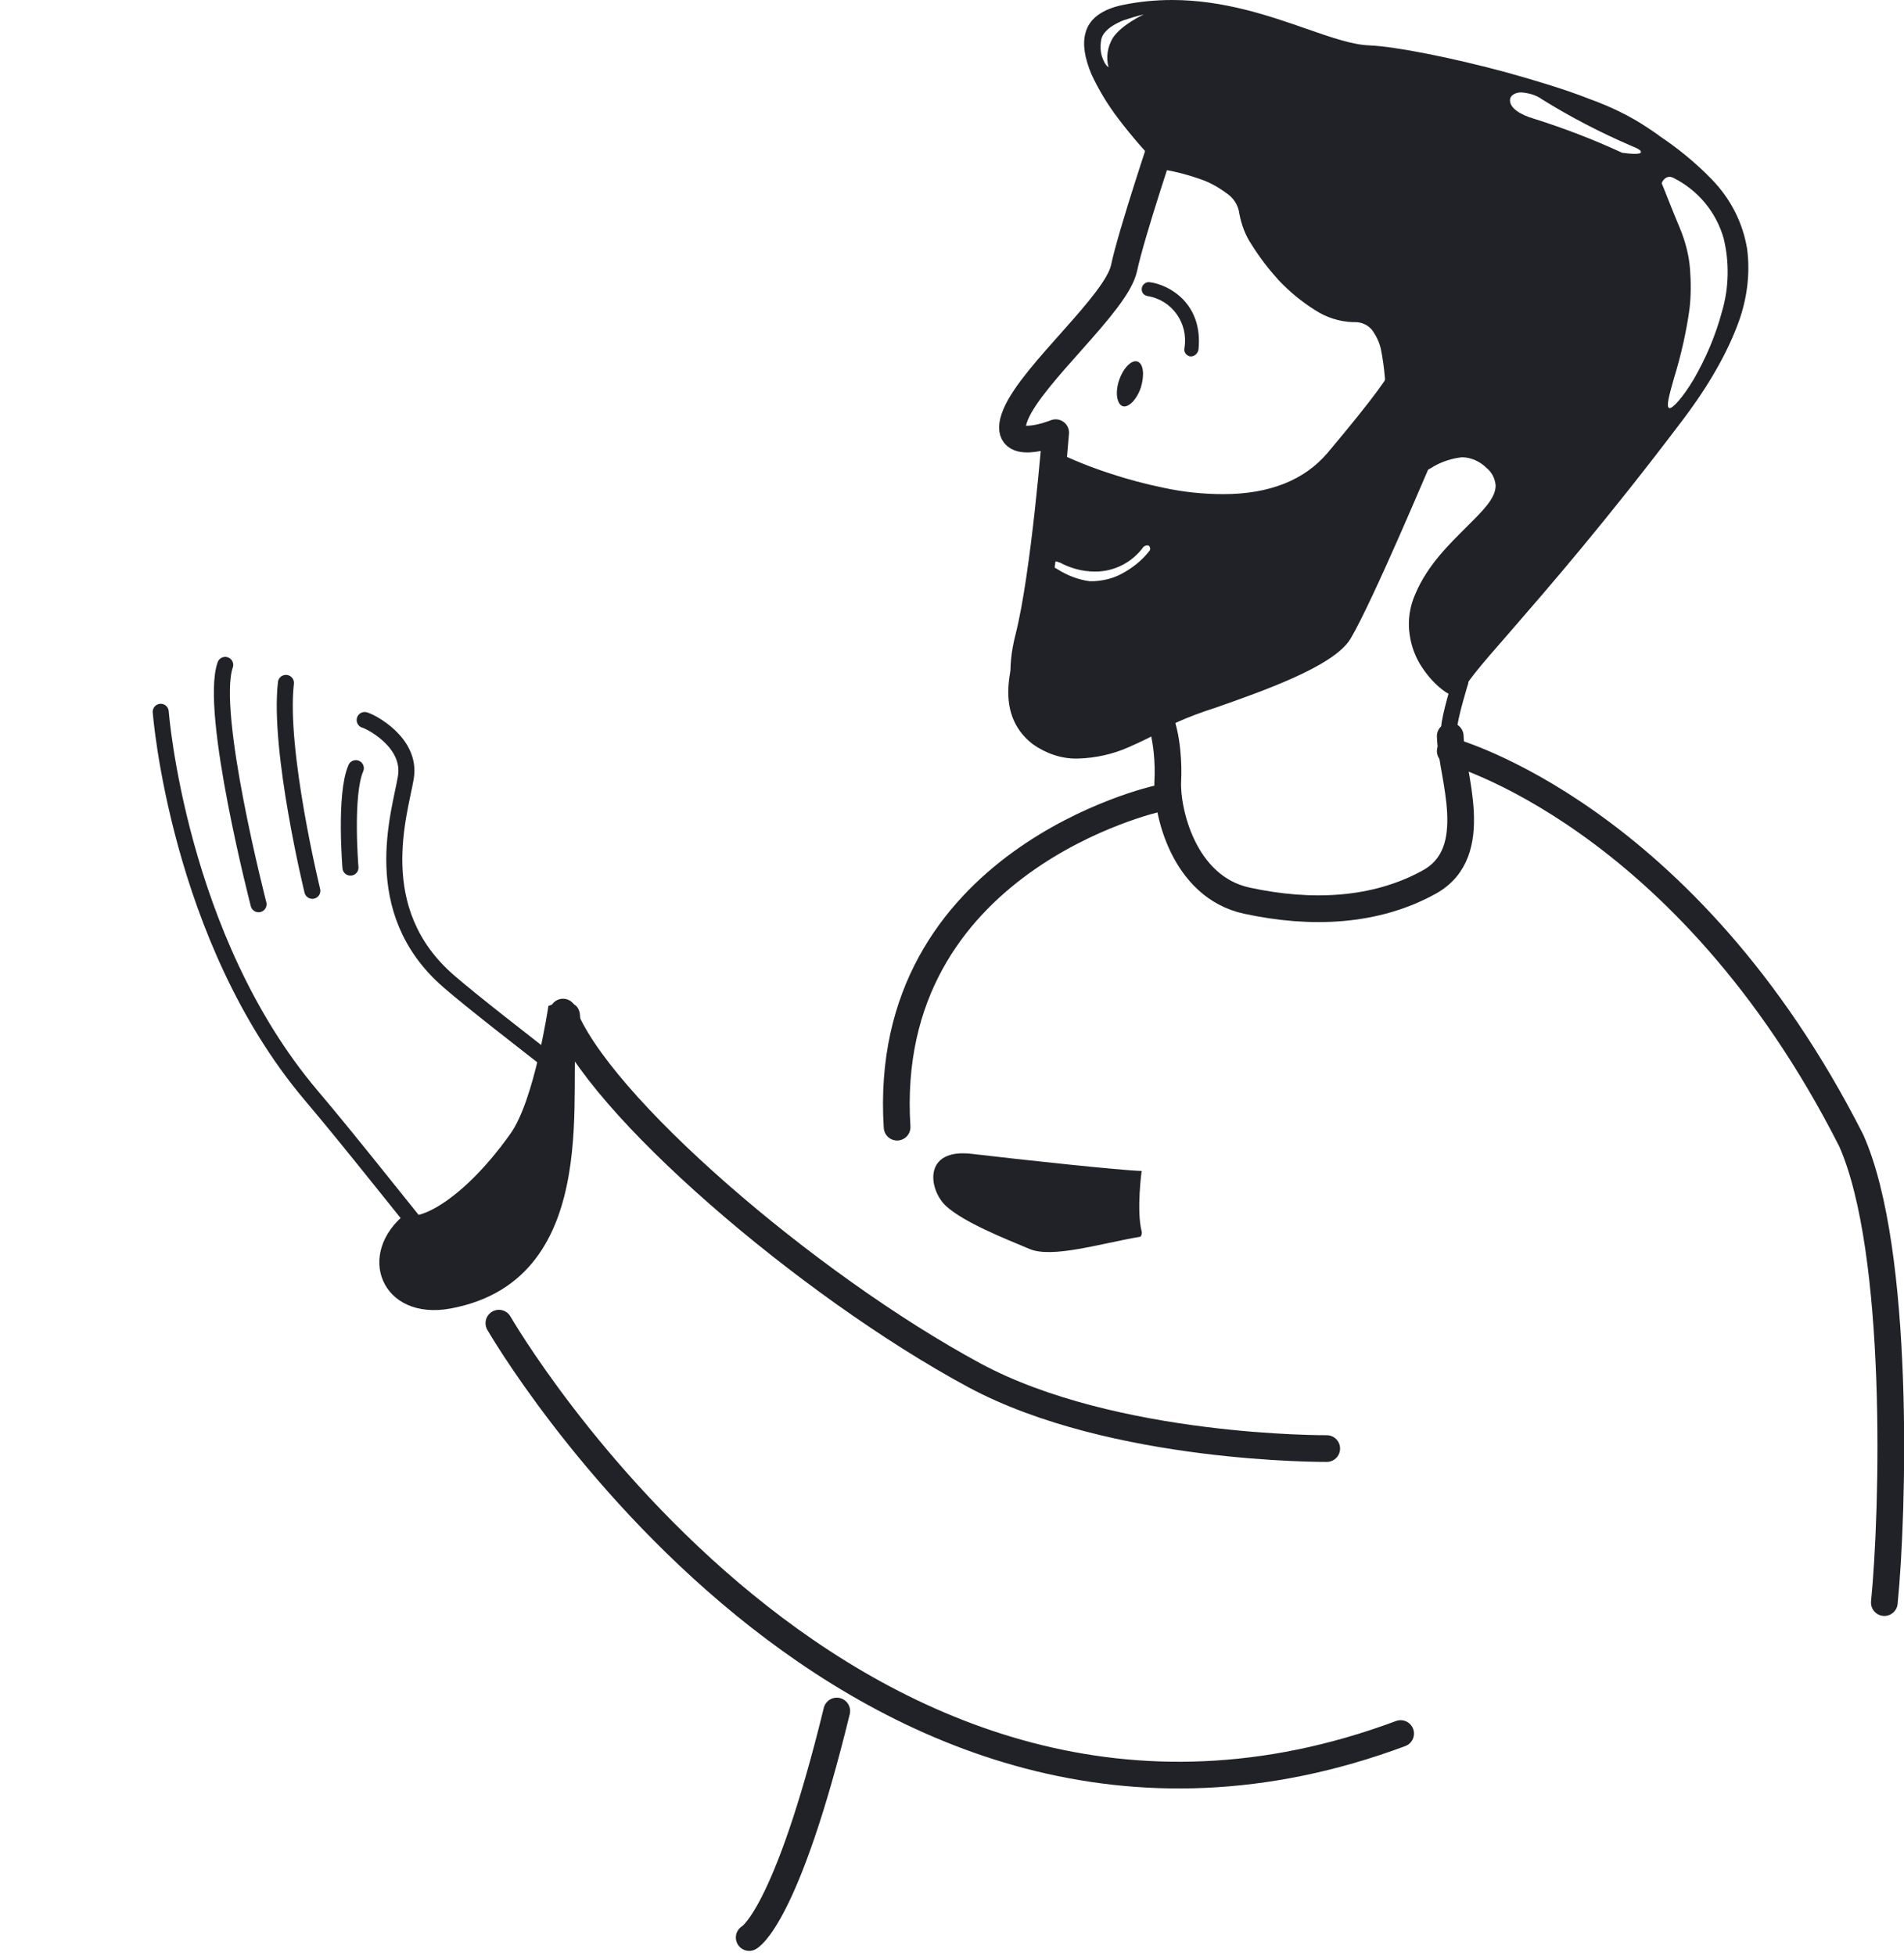 <?xml version="1.0" encoding="utf-8"?>
<!-- Generator: Adobe Illustrator 22.0.1, SVG Export Plug-In . SVG Version: 6.00 Build 0)  -->
<svg version="1.1" id="Layer_1" xmlns="http://www.w3.org/2000/svg" xmlns:xlink="http://www.w3.org/1999/xlink" x="0px" y="0px"
	 viewBox="0 0 356.6 366.1" style="enable-background:new 0 0 356.6 366.1;" xml:space="preserve">
<style type="text/css">
	.st0{fill:#202227;}
	.st1{fill:none;stroke:#202227;stroke-width:5;stroke-linecap:round;stroke-linejoin:round;}
	.st2{fill:#202227;stroke:#202227;}
	.st3{fill:none;stroke:#202227;stroke-width:3;stroke-linecap:round;}
	.st4{fill:none;stroke:#202227;stroke-width:5;stroke-linecap:round;}
</style>
<g id="Group_5861" transform="translate(9.718 -53.658)">
	<g id="Group_576" transform="translate(0 53.658)">
		<path id="Subtraction_5" class="st0" d="M263.4,130.5c0.5,0,0.8-0.2,0.8-0.7c0.1-1.4,3.2-5,8.8-11.4l0,0l0,0
			c7.2-8.3,18.1-20.8,32.6-40c4.9-6.5,8.3-12.6,10.3-18.1c1.6-4.4,2.2-9.1,1.6-13.7c-0.8-4.9-3.1-9.4-6.6-13c-3-3.1-6.3-5.8-9.9-8.2
			h0l0,0l-0.1-0.1c-0.7-0.5-1.3-0.9-1.9-1.3c-3.4-2.3-7.2-4.1-11.1-5.5c-4.3-1.7-9.6-3.3-15.3-4.9c-10.3-2.8-21-4.9-25.8-5.1
			c-3.2-0.1-7.2-1.5-11.8-3.1C228.1,3,219.5,0,209.8,0c-3.1,0-6.1,0.3-9.1,0.9c-4,0.8-6.4,2.6-7.1,5.2c-0.6,2.1-0.2,4.7,1.1,7.8
			c1.4,3,3.1,5.8,5.1,8.4c2.5,3.3,5.3,6.5,8.2,9.4l0,0c2.4,0.4,4.7,1,7,1.8c1.8,0.6,3.4,1.5,4.9,2.6c1.4,0.9,2.3,2.3,2.5,3.9
			c0.4,2.1,1.1,4,2.3,5.8c1.5,2.4,3.2,4.6,5.1,6.7c2,2.1,4.3,4,6.7,5.5c2.1,1.4,4.6,2.2,7.1,2.3c0.1,0,0.2,0,0.3,0h0h0.2
			c1.2,0,2.3,0.5,3.1,1.4c0.8,1.1,1.4,2.3,1.7,3.6c0.7,3.5,1,7.1,0.9,10.7v0c0.1,5.1,0.2,9.9,1.9,11.8c0.6,0.8,1.5,1.2,2.5,1.2
			c1.5-0.2,3-0.7,4.3-1.5h0l0.3-0.2c1.6-0.9,3.4-1.5,5.3-1.7c1.7,0,3.4,0.8,4.6,2c1,0.8,1.6,2,1.7,3.3c0,2.4-2.4,4.7-5.4,7.7l0,0h0
			c-3.2,3.2-7.3,7.1-9.6,12.5c-1.1,2.4-1.5,5.1-1.1,7.7c0.3,2.2,1.1,4.3,2.3,6.1C258.9,128.4,261.9,130.5,263.4,130.5z M303,33.1
			c0.2,0,0.5,0.1,0.7,0.2c4.6,2.3,8,6.4,9.4,11.3c1.1,4.5,1,9.3-0.3,13.7c-1.2,4.5-3,8.7-5.3,12.7c-2.1,3.5-3.9,5.4-4.5,5.4
			c0,0-0.1,0-0.1,0c-0.6-0.3,0-2.4,0.9-5.6v0c1.3-4.2,2.3-8.6,2.9-12.9c0.3-2.5,0.3-5.1,0.1-7.6c-0.2-2.6-0.9-5.2-1.9-7.6
			c-1.6-3.8-3.2-8-3.4-8.4C301.8,33.5,302.4,33.1,303,33.1z M275.2,17.3c1.4,0.1,2.8,0.5,3.9,1.3c5.3,3.3,10.9,6.2,16.7,8.7
			c1.3,0.5,1.9,0.9,1.8,1.2c0,0.2-0.4,0.3-1.1,0.3c-0.8,0-1.6-0.1-2.4-0.2c-5.4-2.5-10.9-4.6-16.6-6.4c-2.4-0.7-4.6-2-4.4-3.6
			C273.2,17.8,274.1,17.3,275.2,17.3z M204.5,2.7L204.5,2.7c-0.4,0.2-4.2,2-5.8,4.4c-1,1.7-1.3,3.6-0.8,5.5l0,0
			c-0.4-0.3-0.7-0.7-0.9-1.2c-0.6-1.2-0.7-2.5-0.5-3.8c0.1-1,1-2.5,4.2-3.8C201.9,3.4,203.2,3,204.5,2.7L204.5,2.7z"/>
		<path id="Path_2279" class="st1" d="M208.5,24.9c0,0-6.3,18.7-7.7,25.3s-17.1,19.7-20.3,27.4S188,81,188,81s-2.1,26.7-5.1,38.4
			s1.8,20.1,13.6,12.3s12.8,9,12.5,14.4s2.8,19.9,14.8,22.5s24.1,2.1,34.2-3.5s4.1-20.1,3.9-27.3"/>
		<path id="Path_2280" class="st0" d="M204.1,219.2c-3.9-0.1-22.5-2.1-31.8-3.2s-8.1,6.8-4.8,9.8s10.8,6,15.6,8
			c4.2,1.8,13.2-1,20.8-2.3c0.2-0.3,0.3-0.7,0.2-1C203.1,226.6,204.1,219.2,204.1,219.2z"/>
		<g id="Group_575" transform="translate(211.692 79.869) rotate(-161)">
			<path id="Path_721" class="st0" d="M9.7,4.4c0-2.5,1-4.4,2.1-4.4S14,1.9,14,4.4s-1,4.4-2.1,4.4C10.7,8.8,9.8,6.9,9.7,4.4"/>
			<path id="Path_722" class="st0" d="M3,12.9L3,12.9c-0.8,0.1-1.3,0.9-1.2,1.7c2,8.6,9.3,9.7,12.7,9c0.7-0.1,1.2-0.8,1.1-1.5
				c-0.1-0.7-0.7-1.2-1.4-1.1c0,0-0.1,0-0.1,0c-4.6,0.8-8.9-2.3-9.7-6.9C4.3,13.3,3.7,12.9,3,12.9"/>
		</g>
		<path id="Subtraction_6" class="st2" d="M192.2,141.5L192.2,141.5c3.2-0.1,6.4-0.8,9.3-2.1c2.5-1.1,5-2.3,7.3-3.7l0,0
			c0.6-0.4,1.2-0.7,1.6-0.9c2.4-1.1,4.9-2,7.4-2.8c8.8-3.1,22-7.7,25-12.7c4.1-6.9,14.9-32.6,15-32.8l-6.5-17.1
			c-0.5,1.2-2.9,4.9-12,15.7c-4.4,5.2-11.1,7.9-19.9,7.9c-3.8,0-7.6-0.4-11.3-1.2c-3.4-0.7-6.8-1.6-10.1-2.7c-3.4-1.1-6.7-2.4-10-4
			c0,0.2-2.7,24.2-4,28.7c-0.2,0.8-0.7,2-1.2,3.3c-2.4,6-6.3,16,1.2,21.8C186.4,140.6,189.3,141.6,192.2,141.5z M205.2,101.6
			c0.3,0,0.5,0.1,0.7,0.3c0.4,0.5,0.4,1.2,0,1.6c-1.4,1.8-3.3,3.3-5.4,4.4c-1.7,0.9-3.5,1.3-5.4,1.4c-0.3,0-0.6,0-0.8,0
			c-2.2-0.3-4.3-1.1-6.2-2.3c-0.1-0.1-0.2-0.1-0.4-0.2c-0.5-0.4-0.9-0.9-0.6-1.6c0.2-0.4,0.5-0.6,0.9-0.6c0.3,0,0.6,0.1,0.8,0.2
			l0.1,0h0c2,1.1,4.2,1.7,6.5,1.7c3.5,0,6.7-1.7,8.7-4.5C204.5,101.7,204.8,101.6,205.2,101.6z"/>
		<path id="Path_2285" class="st3" d="M263.8,127.6c0,0-2.1,6.8-2.1,8.7"/>
		<path id="Path_2286" class="st4" d="M261.9,140.6c0,0,44.1,11.8,75.1,72.9c9.2,20.7,7.9,69.5,6.2,86.5"/>
		<path id="Path_2287" class="st4" d="M207.1,149.5c0,0-52,11.5-48.8,61.5"/>
		<g id="Group_5862" transform="translate(261.671 320.289) rotate(155)">
			<g id="Group_574" transform="matrix(-0.921, 0.391, -0.391, -0.921, 177.303, 255.498)">
				<path id="Path_907" class="st3" d="M43,45.9c0,0,9.4-10,14.5-11.7"/>
				<path id="Path_908" class="st3" d="M35,43.5c0,0,15.2-22.3,25.6-29.7"/>
				<path id="Path_909" class="st3" d="M26.4,37.7c0,0,20.5-31,29.1-34.6"/>
				<path id="Path_910" class="st3" d="M65.3,29.4c0.5,0.9,2.8,9.3-2.8,12.9S39.1,53.5,39.5,73.8c0.1,5.8,1,17.8,1.7,27.6"/>
				<path id="Path_911" class="st3" d="M40.9,0c0,0-29.3,30.7-34.5,69C4.8,80.8,2.3,94.8,0,109.8"/>
			</g>
			<path id="Path_2288" class="st4" d="M0,54.2c0,0,36.3,16.6,54,40.3c21.3,28.6,42.7,76.2,41.1,94.2"/>
			<path id="Path_2289" class="st0" d="M94.1,184.3c5.6-6.3,14.3-44.5,43.5-37c12.8,3.3,12,16.9,0,19.7c-0.3-2.2-9.6-2.9-23.9,5.2
				c-6.8,3.8-16.6,18.7-16.6,18.7S88.6,190.6,94.1,184.3z"/>
			<path id="Path_2290" class="st4" d="M130.6,141c0,0-11.5-132.3-120.6-141"/>
		</g>
		<path id="Path_2294" class="st4" d="M147,320.3c-9.5,38.9-16.4,42.4-16.4,42.4"/>
	</g>
</g>
</svg>
